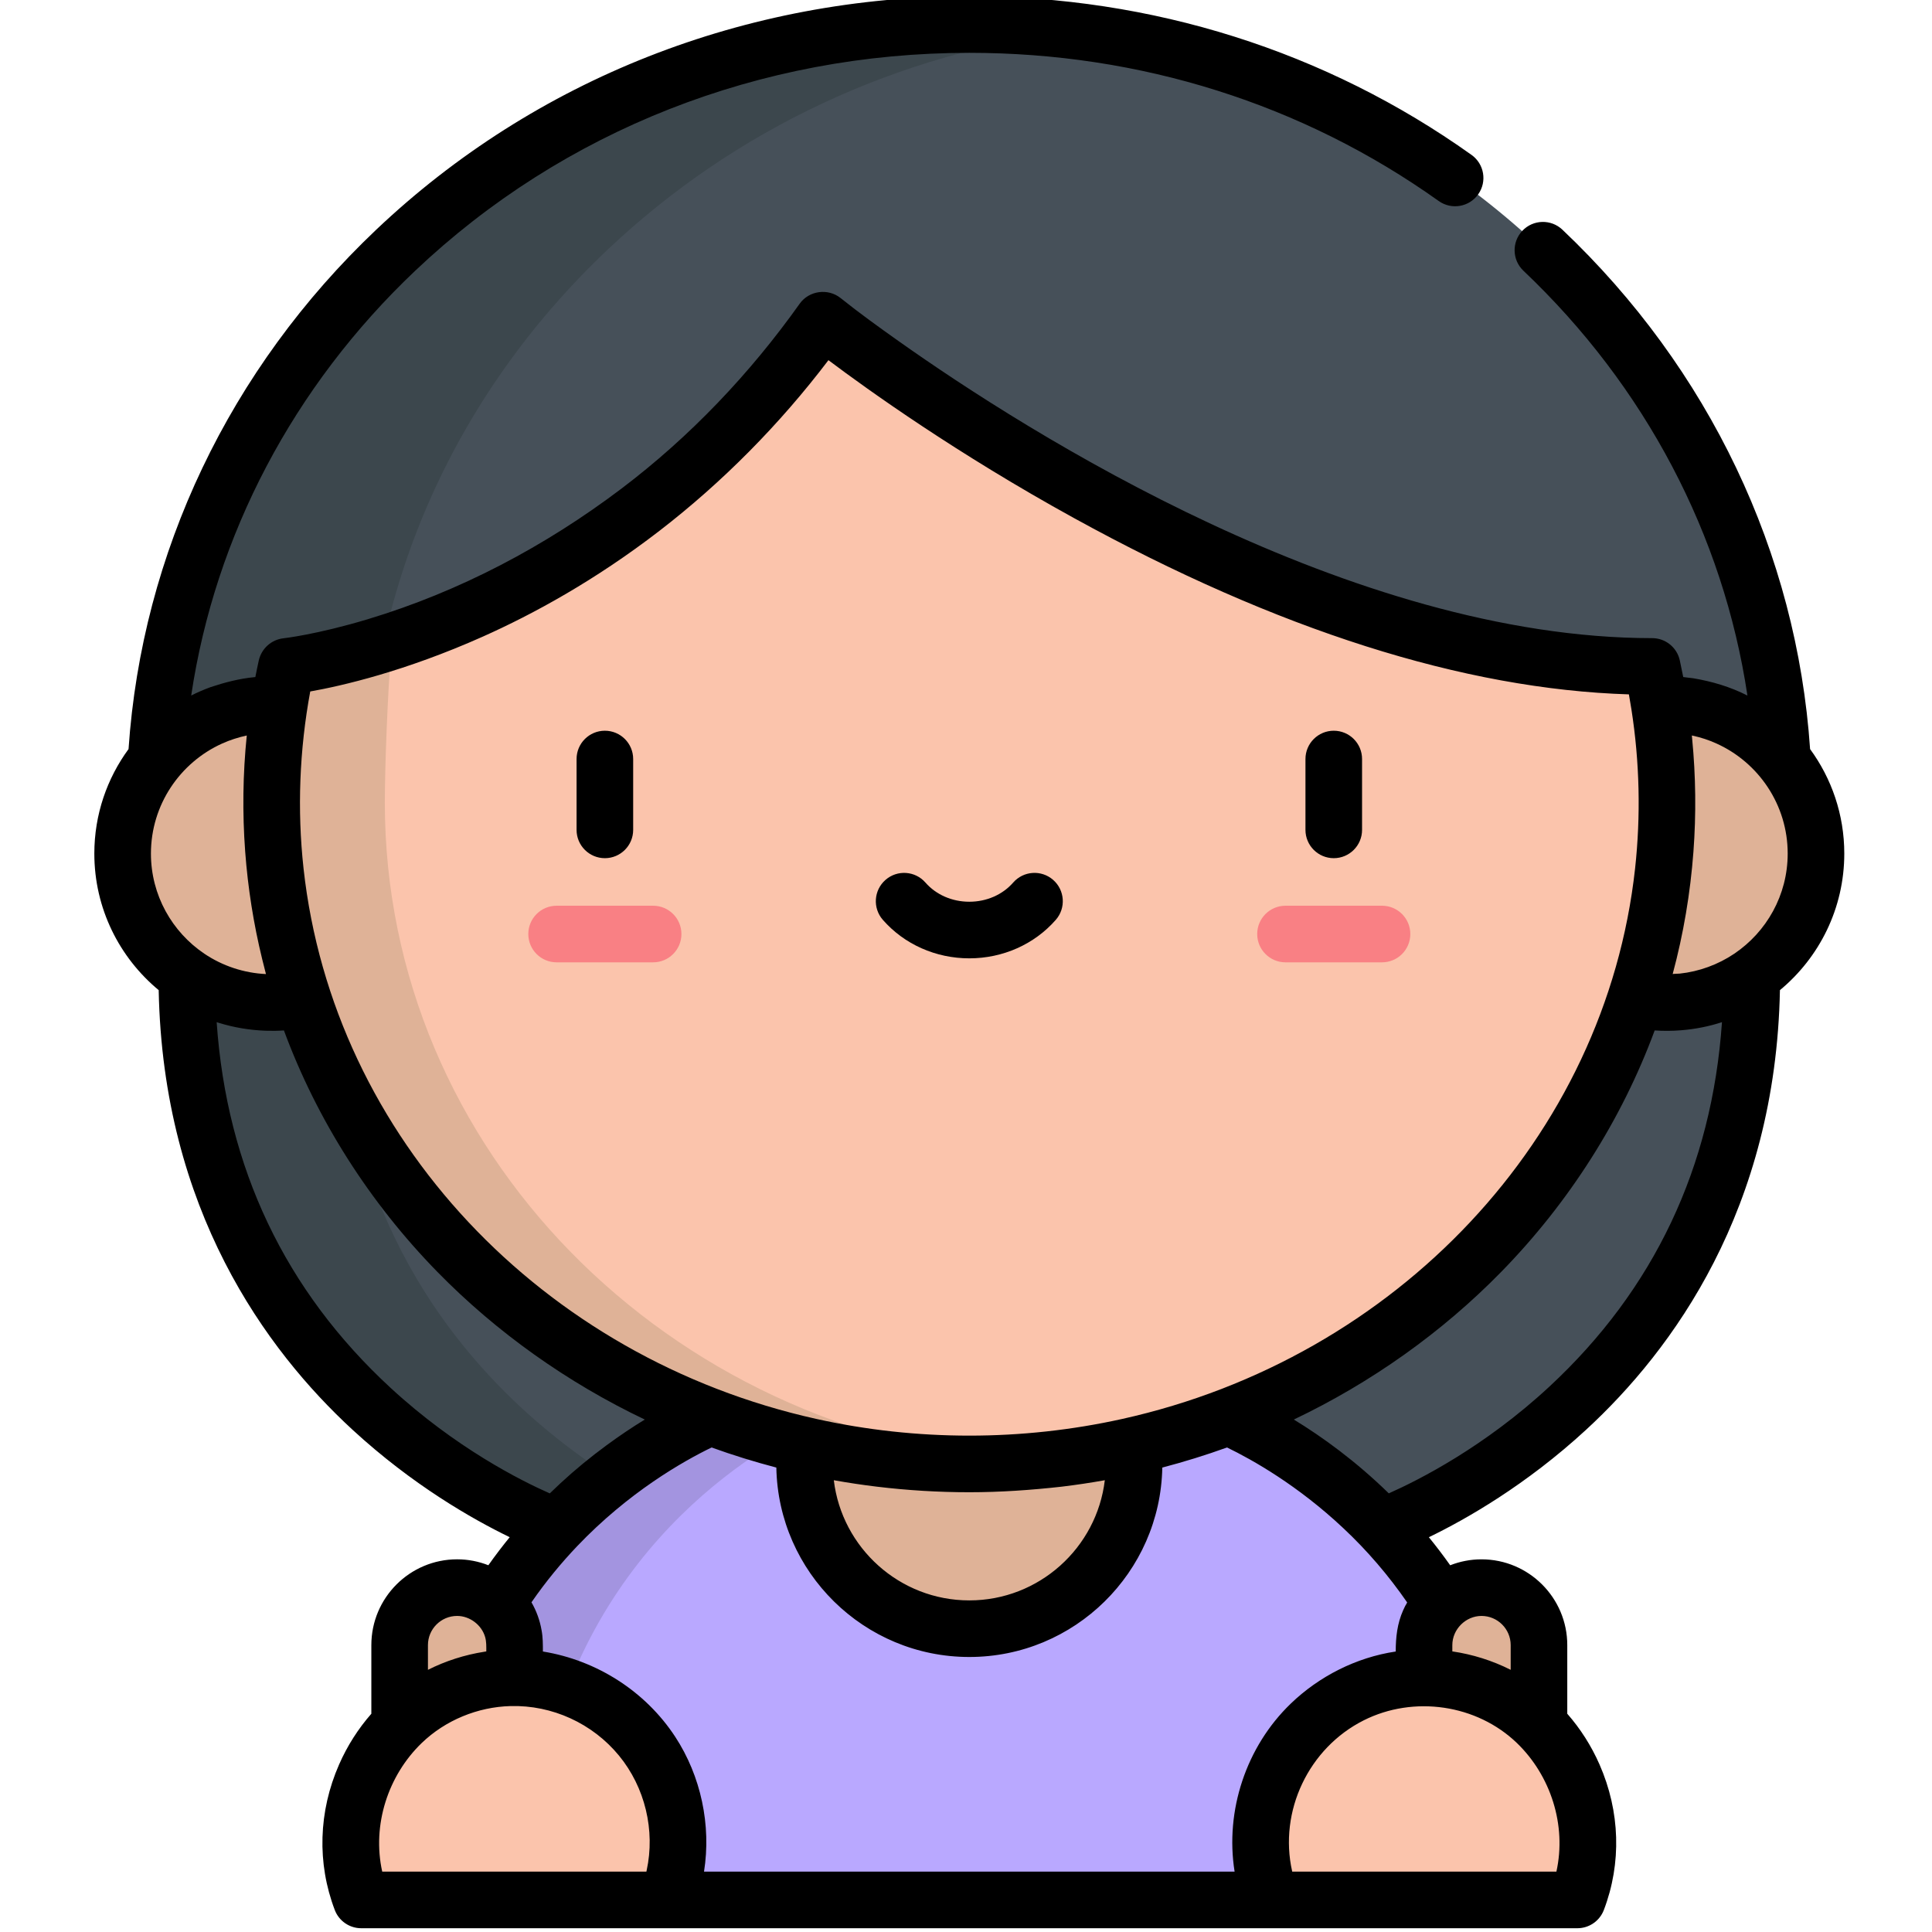 <svg height="511pt" viewBox="-24 1 511 511.999" width="511pt" xmlns="http://www.w3.org/2000/svg"><path d="m16.559 213.691c0-55.391 22.66-107.375 63.805-146.375 40.691-38.574 94.68-59.816 152.016-59.816 57.305 0 111.273 21.223 151.957 59.758 41.137 38.965 63.816 90.906 63.863 146.262v.359zm0 0" fill="#465059"/><path d="m72.559 213.691c0-55.391 22.66-107.375 63.805-146.375 33.992-32.223 77.266-52.34 124.016-58.094-9.215-1.133-18.559-1.723-28-1.723-57.336 0-111.324 21.242-152.016 59.812-41.145 39.004-63.805 90.988-63.805 146.379l431.641.188v-.023zm0 0" fill="#3c474d"/><path d="m25.004 259.66c0 111.352 98.004 145.938 98.004 145.938h51.988v-72.969l-98.105-79.082zm0 0" fill="#465059"/><path d="m65.004 259.66 16.988-2.004-5.102-4.109-51.887 6.113c0 111.352 98.004 145.938 98.004 145.938h40s-98.004-34.586-98.004-145.938zm0 0" fill="#3c474d"/><path d="m439.754 259.66c0 111.352-98.004 145.938-98.004 145.938h-51.988v-72.969l98.105-79.082zm0 0" fill="#465059"/><path d="m368.953 448.637c-21.77-56.504-72.262-73.914-72.262-73.914h-128.625s-45.066 15.523-68.41 64.887c-1.371 2.895-2.664 5.902-3.859 9.031l56.551 55.859h160.062zm0 0" fill="#b9a8ff"/><path d="m125.797 448.637c1.195-3.125 2.488-6.133 3.859-9.027 23.344-49.363 68.41-64.891 68.41-64.891h-30s-45.066 15.527-68.41 64.891c-1.371 2.895-2.664 5.902-3.859 9.027zm0 0" fill="#a394e0"/><path d="m456.758 227.207c0 21.809-17.676 39.484-39.484 39.484-21.805 0-39.48-17.676-39.48-39.484 0-21.805 17.676-39.48 39.48-39.48 21.809 0 39.484 17.676 39.484 39.48zm0 0" fill="#dfb297"/><path d="m276.043 388.957c0 24.113-19.547 43.664-43.664 43.664-24.117 0-43.668-19.551-43.668-43.664 0-24.117 19.551-43.668 43.668-43.668 24.117 0 43.664 19.551 43.664 43.668zm0 0" fill="#dfb297"/><path d="m417.273 213.66c0-12.355-1.359-24.414-3.93-36.047-105.938-.004-219.793-91.797-219.793-91.797-59.059 83.098-142.023 91.785-142.137 91.797-2.57 11.633-3.93 23.688-3.93 36.043v-.336.371.371-.34c.02 96.781 82.793 175.234 184.895 175.234 102.105 0 184.879-78.453 184.895-175.238v.344c0-.125 0-.25 0-.371 0-.125 0-.25 0-.371zm0 0" fill="#fbc4ac"/><path d="m77.484 213.723v.34c0-.125 0-.25 0-.375 0-.121 0-.246 0-.371v.34c0-8.395.629-27.586 1.836-42.68-16.844 5.473-27.867 6.629-27.906 6.633-.742 3.355-1.371 6.75-1.906 10.168-.652-.035-1.324-.055-2.023-.055-21.809 0-39.484 17.676-39.484 39.484 0 21.805 17.676 39.48 39.484 39.48 3.254 0 5.961-.402 8.23-1.145 23.324 71.48 93.594 123.41 176.664 123.41 5.051 0 10.051-.199 15-.574-95.086-7.238-169.879-82.66-169.895-174.656zm0 0" fill="#dfb297"/><path d="m341.75 256.027h-25.578c-4.141 0-7.5-3.355-7.5-7.5 0-4.141 3.359-7.5 7.5-7.5h25.578c4.141 0 7.5 3.359 7.5 7.5 0 4.145-3.359 7.5-7.5 7.5zm0 0" fill="#f98084"/><path d="m148.586 256.027h-25.578c-4.141 0-7.5-3.355-7.5-7.5 0-4.141 3.359-7.5 7.5-7.5h25.578c4.141 0 7.5 3.359 7.5 7.5 0 4.145-3.359 7.5-7.5 7.5zm0 0" fill="#f98084"/><path d="m96.641 479.961c-8.41 0-15.23-6.82-15.23-15.234v-27.758c0-8.41 6.82-15.23 15.23-15.23 8.414 0 15.234 6.82 15.234 15.23v27.758c0 8.414-6.82 15.234-15.234 15.234zm0 0" fill="#dfb297"/><path d="m111.789 445.602c-5.645 0-11.039 1.078-15.992 3.035-21.746 8.602-32.895 34.055-24.566 55.863h81.117c1.84-4.812 2.855-10.031 2.855-15.484 0-23.977-19.438-43.414-43.414-43.414zm0 0" fill="#fbc4ac"/><path d="m368.117 479.961c8.41 0 15.23-6.82 15.23-15.234v-27.758c0-8.41-6.82-15.23-15.23-15.23-8.414 0-15.234 6.82-15.234 15.23v27.758c0 8.414 6.82 15.234 15.234 15.234zm0 0" fill="#dfb297"/><path d="m352.969 445.602c5.645 0 11.039 1.078 15.992 3.035 21.746 8.602 32.895 34.055 24.566 55.863h-81.117c-1.84-4.812-2.855-10.031-2.855-15.484 0-23.977 19.438-43.414 43.414-43.414zm0 0" fill="#fbc4ac"/><path d="m328.961 228.426c4.141 0 7.5-3.359 7.5-7.5v-18.777c0-4.145-3.359-7.5-7.5-7.5-4.141 0-7.5 3.355-7.5 7.5v18.777c0 4.141 3.355 7.5 7.5 7.5zm0 0"/><path d="m135.797 228.426c4.141 0 7.5-3.359 7.5-7.5v-18.777c0-4.145-3.359-7.5-7.5-7.5s-7.5 3.355-7.5 7.5v18.777c0 4.141 3.359 7.5 7.5 7.5zm0 0"/><path d="m232.379 254.969c8.898 0 17.25-3.723 22.922-10.207 2.727-3.121 2.406-7.859-.711-10.586-3.121-2.727-7.855-2.406-10.586.711-2.82 3.23-7.059 5.082-11.625 5.082-4.57 0-8.805-1.852-11.629-5.082-2.727-3.117-7.461-3.438-10.582-.707-3.117 2.723-3.438 7.461-.711 10.582 5.672 6.484 14.027 10.207 22.922 10.207zm0 0"/><path d="m.5 227.207c0 14.547 6.645 27.566 17.055 36.191 1.133 58.086 28.402 95.348 51.367 116.5 15.938 14.676 31.801 23.699 41.656 28.473-1.926 2.355-3.816 4.832-5.656 7.434-2.57-1.008-5.359-1.57-8.281-1.57-12.535 0-22.73 10.199-22.73 22.734v18.191c-3.461 3.945-6.355 8.453-8.543 13.438-5.477 12.469-5.883 26.168-1.145 38.578 1.109 2.902 3.895 4.824 7.004 4.824h322.297c3.109 0 5.898-1.922 7.008-4.824 4.738-12.41 4.332-26.109-1.145-38.578-2.191-4.984-5.082-9.492-8.543-13.438v-18.191c0-12.535-10.195-22.73-22.73-22.73-2.93 0-5.727.562-8.297 1.574-1.844-2.602-3.73-5.078-5.652-7.434 9.848-4.77 25.723-13.797 41.664-28.477 22.969-21.156 50.238-58.418 51.371-116.504 10.41-8.625 17.055-21.645 17.055-36.188 0-10.352-3.371-19.926-9.062-27.695-3.543-52.016-26.789-100.816-65.645-137.648-3.008-2.848-7.754-2.723-10.602.285-2.852 3.008-2.723 7.754.281 10.602 32.293 30.605 52.988 70.07 59.359 112.57-4.516-2.301-9.359-3.738-14.344-4.574-.023-.004-.051-.008-.074-.012-.188-.027-2.59-.293-2.59-.316-.023-.129-.055-.262-.082-.391-.266-1.371-.543-2.719-.832-4.035-.758-3.434-3.805-5.883-7.324-5.883-79.695 0-165.461-54.465-199.707-78.719-5.203-3.688-10.398-7.426-15.379-11.414-3.316-2.652-8.355-1.973-10.82 1.496-13.188 18.555-29.098 35.297-47.27 49.035-20.191 15.266-42.836 27.242-67.105 34.559-.035.012-.07.023-.105.035-13.512 4.059-22.195 5.035-22.316 5.047-3.242.355-5.863 2.746-6.566 5.926-.32 1.441-.617 2.891-.898 4.344-.09.008-.176.02-.262.031-4.008.391-7.812 1.383-11.621 2.648-1.75.645-3.461 1.375-5.121 2.223 6.367-42.5 27.066-81.961 59.352-112.562 39.297-37.25 91.449-57.762 146.859-57.762 45.332 0 88.344 13.578 124.391 39.266 3.371 2.406 8.055 1.621 10.457-1.754 2.406-3.371 1.621-8.055-1.754-10.461-38.602-27.512-84.625-42.051-133.094-42.051-59.266 0-115.086 21.973-157.176 61.871-38.855 36.828-62.094 85.633-65.637 137.641-5.695 7.77-9.066 17.344-9.066 27.695zm33.859-29.16c2.012-.91 4.305-1.656 6.539-2.133-1.047 10.207-1.18 20.523-.422 30.754.711 9.613 2.223 19.172 4.512 28.535.027.102.055.207.078.309.301 1.211.59 2.422.914 3.625-5.816-.266-11.512-2.148-16.34-5.406-8.52-5.75-14.141-15.492-14.141-26.52 0-12.961 7.75-24.148 18.859-29.164zm173.512 196.934c8.129.98 16.32 1.477 24.508 1.477 8.211 0 16.34-.566 24.492-1.477 3.828-.461 7.633-1.031 11.418-1.707-2.141 17.914-17.43 31.848-35.91 31.848-18.48 0-33.77-13.934-35.91-31.848 3.777.676 7.578 1.246 11.402 1.707zm-174.953-123.094c.156.051.316.094.473.145 4.043 1.266 8.227 1.957 12.457 2.121 1.633.055 3.27.035 4.898-.074 8.711 23.598 22.703 45.633 40.699 64.02 15.648 15.984 34.422 29.32 54.93 39.098-3.176 1.938-6.602 4.215-10.148 6.828-4.234 3.117-8.301 6.441-12.16 10.016-.945.883-1.926 1.805-2.867 2.723-7.77-3.426-24.938-12.074-42.113-27.895-28-25.789-43.5-58.371-46.168-96.98zm55.992 165.082c0-4.262 3.469-7.73 7.73-7.73 3.352 0 6.504 2.375 7.426 5.594.355 1.242.309 2.527.309 3.805-.164.023-.324.059-.488.086-5.199.812-10.277 2.426-14.977 4.797zm-1.656 25.953c6.277-6.055 14.84-9.562 23.539-9.797 11.051-.301 21.73 4.594 28.75 13.133 6.898 8.395 9.648 19.824 7.324 30.438-.023.102-.043.203-.066.305h-70.008c-2.734-12.355 1.523-25.453 10.461-34.078zm74.82 34.078c1.953-12.301-.816-25.324-7.641-35.746-7.891-12.051-20.797-20.258-34.988-22.574-.023-.004-.047-.008-.07-.012 0-1.891.004-3.777-.352-5.645-.449-2.59-1.355-5.117-2.676-7.395 3.84-5.559 7.93-10.48 12.074-14.84.008-.008.012-.012.02-.02 13.637-14.312 28.039-22.488 35.641-26.172 5.645 2.039 11.367 3.809 17.156 5.324.516 27.766 23.25 50.199 51.141 50.199s50.625-22.434 51.145-50.199c5.785-1.516 11.508-3.289 17.152-5.324 6.715 3.254 18.734 10.016 30.844 21.41 6.309 5.906 11.973 12.527 16.883 19.637.039.055-.465.871-.512.957-.191.375-.371.754-.543 1.141-1.559 3.508-1.965 7.125-1.965 10.922-.023.004-.047.012-.07.016-10.375 1.562-20.203 6.531-27.746 13.797-11.812 11.379-17.457 28.336-14.883 44.523zm225.891 0h-70.012c-.004-.023-.012-.051-.016-.074-3.605-15.953 4.387-32.695 18.973-40.023 13.234-6.648 29.949-4.254 40.617 6.043 8.922 8.625 13.168 21.711 10.438 34.055zm-12.117-60.031v6.551c-4.844-2.449-10.098-4.094-15.465-4.883v-1.668c0-4.195 3.543-7.73 7.734-7.73 4.262 0 7.73 3.469 7.73 7.73zm55.992-165.082c-2.656 38.406-18.008 70.848-45.738 96.582-17.227 15.988-34.691 24.801-42.555 28.285-8.816-8.602-17.652-14.98-25.168-19.562 20.512-9.773 39.281-23.109 54.93-39.098 17.996-18.387 31.988-40.418 40.699-64.016 2.352.156 4.715.141 7.062-.051 3.652-.293 7.285-1.004 10.77-2.141zm3.277-18.156c-4.293 2.898-9.336 4.742-14.488 5.285-.152.016-1.836.062-1.852.117 2.852-10.586 4.684-21.469 5.5-32.402.742-9.996.629-20.039-.344-30.012-.027-.27-.047-.535-.074-.805.078.016.156.027.23.047 2.168.469 4.297 1.164 6.316 2.086 11.105 5.02 18.852 16.203 18.852 29.16 0 11.035-5.621 20.773-14.141 26.523zm-240.07-157.281c10.633 8 34.148 24.828 65.055 41.836 53.922 29.668 103.359 45.371 147.074 46.73.238 1.312.461 2.648.672 4 2.176 13.922 2.496 28.125.969 42.129-7.852 71.484-63.363 129.773-135.871 145.879-26.602 5.91-54.531 5.91-81.133 0-72.508-16.102-128.023-74.395-135.871-145.879-1.711-15.609-1.082-31.461 1.777-46.898 8.258-1.465 25.012-5.285 45.715-14.527 13.406-5.984 29.805-14.926 46.809-28.031 16.75-12.906 31.945-28.293 44.805-45.238zm0 0"/></svg>